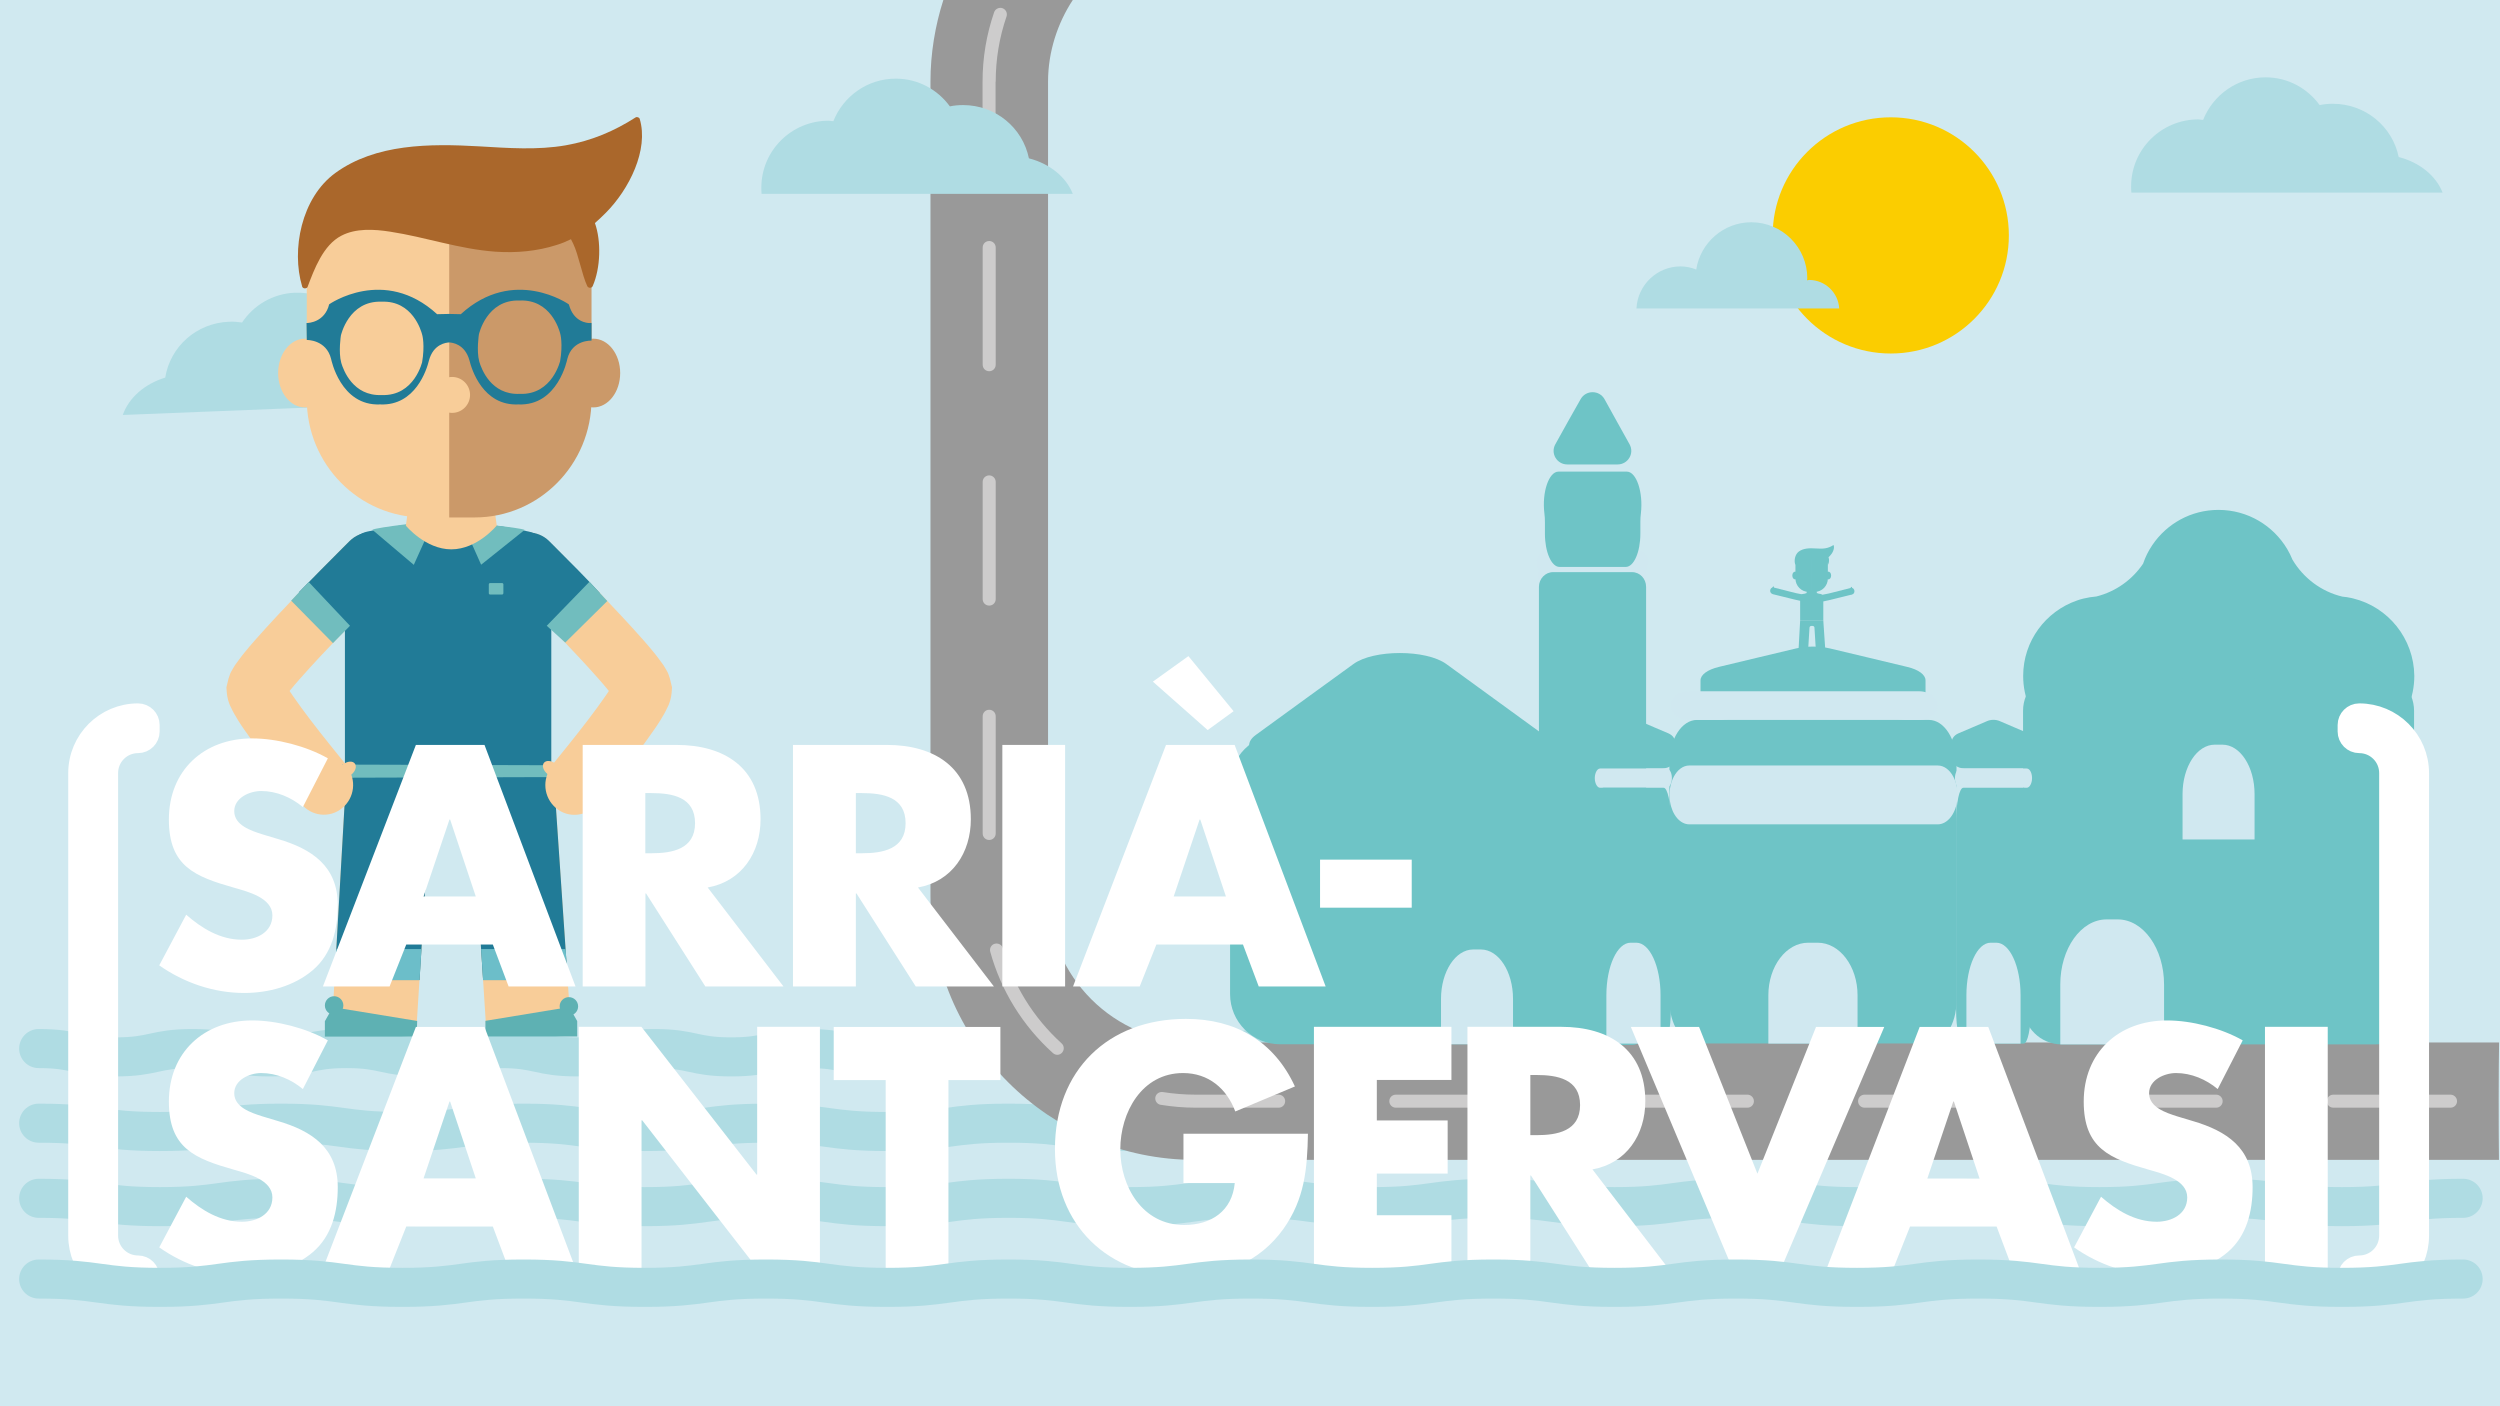 <?xml version="1.0" encoding="utf-8"?>
<!-- Generator: Adobe Illustrator 18.1.0, SVG Export Plug-In . SVG Version: 6.00 Build 0)  -->
<svg version="1.1" xmlns="http://www.w3.org/2000/svg" xmlns:xlink="http://www.w3.org/1999/xlink" x="0px" y="0px" viewBox="0 0 1920 1080" enable-background="new 0 0 1920 1080" xml:space="preserve">
	<g id="FONS">
		<rect x="0" y="0" fill="#D0E9F0" width="1920" height="1080"/>
	</g>
	<g id="SOL">
		<path fill="#FBCD00" d="M1542.8,180.8c0-50.1-40.6-90.7-90.7-90.7c-50.1,0-90.7,40.6-90.7,90.7c0,50.1,40.6,90.7,90.7,90.7
		C1502.2,271.5,1542.8,230.9,1542.8,180.8z"/>
	</g>
	<g id="EDIFICI_2"></g>
	<g id="ARBRES" display="none"></g>
	<g id="ONADES_1_CAPA_INFERIOR">
		<g>
			<path
				fill="none"
				stroke="#AFDCE3"
				stroke-width="30"
				stroke-linecap="round"
				stroke-linejoin="round"
				stroke-miterlimit="10"
				d="
			M29.7,805.3c29.5,0,29.5,6.4,59.1,6.4c29.5,0,29.5-6.4,59.1-6.4c29.5,0,29.5,6.4,59.1,6.4c29.5,0,29.5-6.4,59.1-6.4
			c29.5,0,29.5,6.4,59.1,6.4c29.5,0,29.5-6.4,59.1-6.4c29.5,0,29.5,6.4,59.1,6.4c29.5,0,29.5-6.4,59.1-6.4c29.5,0,29.5,6.4,59.1,6.4
			c29.5,0,29.5-6.4,59.1-6.4c29.5,0,29.5,6.4,59.1,6.4c29.5,0,29.5-6.4,59.1-6.4c29.5,0,29.5,6.4,59.1,6.4c29.5,0,29.5-6.4,59.1-6.4
			c29.5,0,29.5,6.4,59.1,6.4c29.5,0,29.5-6.4,59.1-6.4c29.5,0,29.5,6.4,59.1,6.4c29.5,0,29.5-6.4,59.1-6.4c29.5,0,29.5,6.4,59.1,6.4
			c29.5,0,29.5-6.4,59.1-6.4"/>
		</g>
		<g>
			<path
				fill="none"
				stroke="#AFDCE3"
				stroke-width="30"
				stroke-linecap="round"
				stroke-linejoin="round"
				stroke-miterlimit="10"
				d="
			M29.7,920.3c46.5,0,46.5,6.4,93.1,6.4c46.5,0,46.5-6.4,93.1-6.4c46.5,0,46.5,6.4,93.1,6.4c46.5,0,46.5-6.4,93.1-6.4
			c46.5,0,46.5,6.4,93.1,6.4c46.5,0,46.5-6.4,93.1-6.4c46.5,0,46.5,6.4,93.1,6.4c46.5,0,46.5-6.4,93.1-6.4c46.5,0,46.5,6.4,93.1,6.4
			c46.5,0,46.5-6.4,93.1-6.4c46.5,0,46.5,6.4,93.1,6.4c46.5,0,46.5-6.4,93.1-6.4c46.5,0,46.5,6.4,93.1,6.4c46.5,0,46.5-6.4,93.1-6.4
			c46.5,0,46.5,6.4,93.1,6.4c46.5,0,46.5-6.4,93.1-6.4c46.5,0,46.5,6.4,93.1,6.4c46.5,0,46.5-6.4,93.1-6.4c46.5,0,46.5,6.4,93.1,6.4
			s46.5-6.4,93.1-6.4"/>
		</g>
		<g>
			<path
				fill="none"
				stroke="#AFDCE3"
				stroke-width="30"
				stroke-linecap="round"
				stroke-linejoin="round"
				stroke-miterlimit="10"
				d="
			M29.7,862.6c46.5,0,46.5,6.4,93.1,6.4c46.5,0,46.5-6.4,93.1-6.4c46.5,0,46.5,6.4,93.1,6.4c46.5,0,46.5-6.4,93.1-6.4
			c46.5,0,46.5,6.4,93.1,6.4c46.5,0,46.5-6.4,93.1-6.4c46.5,0,46.5,6.4,93.1,6.4c46.5,0,46.5-6.4,93.1-6.4c46.5,0,46.5,6.4,93.1,6.4
			c46.5,0,46.5-6.4,93.1-6.4c46.5,0,46.5,6.4,93.1,6.4c46.5,0,46.5-6.4,93.1-6.4c46.5,0,46.5,6.4,93.1,6.4c46.5,0,46.5-6.4,93.1-6.4
			c46.5,0,46.5,6.4,93.1,6.4c46.5,0,46.5-6.4,93.1-6.4c46.5,0,46.5,6.4,93.1,6.4c46.5,0,46.5-6.4,93.1-6.4c46.5,0,46.5,6.4,93.1,6.4
			s46.5-6.4,93.1-6.4"/>
		</g>
	</g>
	<g id="CARRETERA">
		<path fill="#999999" d="M1919.3,800.6H918.1c-62.4,0-113.2-50.8-113.2-113.2V62.7c0-22.9,7.3-44.9,19-62.7h-42.5h-56.9
		c-6.3,19.6-9.9,41.1-9.9,62.7v624.7c0,112.2,91.3,203.4,203.4,203.4h1001.2C1918.9,868.9,1918.9,818.4,1919.3,800.6z"/>
		<path fill="#CDCCCC" d="M759.7,365.1c-2.8,0-5,2.2-5,5v90c0,2.8,2.2,5,5,5c2.8,0,5-2.2,5-5v-90
		C764.7,367.4,762.5,365.1,759.7,365.1z"/>
		<path fill="#CDCCCC" d="M764.7,190.1c0-2.8-2.2-5-5-5c-2.8,0-5,2.2-5,5v90c0,2.8,2.2,5,5,5c2.8,0,5-2.2,5-5V190.1z"/>
		<path fill="#CDCCCC" d="M1522,840.7h-90c-2.8,0-5,2.2-5,5c0,2.8,2.2,5,5,5h90c2.8,0,5-2.2,5-5C1527,843,1524.8,840.7,1522,840.7z"/>
		<path fill="#CDCCCC" d="M1702,840.7h-90c-2.8,0-5,2.2-5,5c0,2.8,2.2,5,5,5h90c2.8,0,5-2.2,5-5C1707,843,1704.8,840.7,1702,840.7z"/>
		<path fill="#CDCCCC" d="M1342,840.7h-90c-2.8,0-5,2.2-5,5c0,2.8,2.2,5,5,5h90c2.8,0,5-2.2,5-5C1347,843,1344.8,840.7,1342,840.7z"/>
		<path fill="#CDCCCC" d="M1882,840.7h-90c-2.8,0-5,2.2-5,5c0,2.8,2.2,5,5,5h90c2.8,0,5-2.2,5-5C1887,843,1884.8,840.7,1882,840.7z"/>
		<path fill="#CDCCCC" d="M770.2,728.3c-0.7-2.7-3.5-4.2-6.2-3.5s-4.2,3.5-3.5,6.1c8.3,30,24.9,56.9,48.2,77.9c1,0.9,2.2,1.3,3.3,1.3
		c1.4,0,2.7-0.6,3.7-1.7c1.8-2.1,1.7-5.2-0.4-7.1C793.7,781.7,778,756.4,770.2,728.3z"/>
		<path fill="#CDCCCC" d="M764.7,640.1v-90c0-2.8-2.2-5-5-5c-2.8,0-5,2.2-5,5v90c0,2.8,2.2,5,5,5
		C762.5,645.1,764.7,642.9,764.7,640.1z"/>
		<path fill="#CDCCCC" d="M1162,840.7h-90c-2.8,0-5,2.2-5,5c0,2.8,2.2,5,5,5h90c2.8,0,5-2.2,5-5C1167,843,1164.8,840.7,1162,840.7z"/>
		<g display="none">
			<path
				display="inline"
				fill="#999999"
				d="M1804-1376.4v726.7c0,62.4-50.8,113.2-113.2,113.2H1484c-112.2,0-203.4,91.3-203.4,203.4
			v79.2c0,62.4-50.8,113.2-113.2,113.2H918.1C828.1-140.7,751.6-82,724.8-1c23.7-0.2,52.7-0.1,56.5-0.1c0.4,0,21.7,0,43.2,0.1
			c20.4-29.8,54.7-49.5,93.5-49.5h249.3c112.2,0,203.4-91.3,203.4-203.4v-79.2c0-62.4,50.8-113.2,113.2-113.2h206.7
			c112.2,0,203.4-91.3,203.4-203.4v-726.7c0-112.2-91.3-203.4-203.4-203.4H-508.7c-112.2,0-203.4,91.3-203.4,203.4v20.8
			c0,62.4-50.8,113.2-113.2,113.2h-853.5c-62.4,0-113.2-50.8-113.2-113.2v-1092c0-62.4,50.8-113.2,113.2-113.2h578.2
			c112.2,0,203.4-91.3,203.4-203.4v-765.1c0-62.4,50.8-113.2,113.2-113.2H-1v-90.2h-783c-112.2,0-203.4,91.3-203.4,203.4v765.1
			c0,62.4-50.8,113.2-113.2,113.2h-578.2c-112.2,0-203.4,91.3-203.4,203.4v1092c0,112.2,91.3,203.4,203.4,203.4h853.5
			c112.2,0,203.4-91.3,203.4-203.4v-20.8c0-62.4,50.8-113.2,113.2-113.2h2199.5C1753.2-1489.6,1804-1438.8,1804-1376.4z"/>
			<path display="inline" fill="#CDCCCC" d="M-942.3-2968c-2.8,0-5,2.2-5,5v90c0,2.8,2.2,5,5,5c2.8,0,5-2.2,5-5v-90
			C-937.3-2965.8-939.5-2968-942.3-2968z"/>
			<path display="inline" fill="#CDCCCC" d="M-942.3-3148c-2.8,0-5,2.2-5,5v90c0,2.8,2.2,5,5,5c2.8,0,5-2.2,5-5v-90
			C-937.3-3145.8-939.5-3148-942.3-3148z"/>
			<path display="inline" fill="#CDCCCC" d="M-786-1207.4c-12.8,3.4-26,5.1-39.3,5.1h-48.9c-2.8,0-5,2.2-5,5c0,2.8,2.2,5,5,5h48.9
			c14.2,0,28.3-1.8,41.9-5.4c2.7-0.7,4.3-3.4,3.6-6.1C-780.6-1206.5-783.4-1208.1-786-1207.4z"/>
			<path display="inline" fill="#CDCCCC" d="M-964.3-1202.3h-90c-2.8,0-5,2.2-5,5c0,2.8,2.2,5,5,5h90c2.8,0,5-2.2,5-5
			C-959.3-1200-961.5-1202.3-964.3-1202.3z"/>
			<path display="inline" fill="#CDCCCC" d="M-942.3-3328c-2.8,0-5,2.2-5,5v90c0,2.8,2.2,5,5,5c2.8,0,5-2.2,5-5v-90
			C-937.3-3325.8-939.5-3328-942.3-3328z"/>
			<path display="inline" fill="#CDCCCC" d="M-1684.1-1202.4c-29.3-1-57.5-10.3-81.6-26.9c-2.3-1.6-5.4-1-7,1.3c-1.6,2.3-1,5.4,1.3,7
			c25.7,17.7,55.8,27.6,87,28.6c0.1,0,0.1,0,0.2,0c2.7,0,4.9-2.1,5-4.8C-1679.2-1200-1681.4-1202.3-1684.1-1202.4z"/>
			<path display="inline" fill="#CDCCCC" d="M-942.3-3508c-2.8,0-5,2.2-5,5v90c0,2.8,2.2,5,5,5c2.8,0,5-2.2,5-5v-90
			C-937.3-3505.8-939.5-3508-942.3-3508z"/>
			<path display="inline" fill="#CDCCCC" d="M-942.3-2788c-2.8,0-5,2.2-5,5v18.7c0,23.4-5.1,45.8-15.2,66.7c-1.2,2.5-0.2,5.5,2.3,6.7
			c0.7,0.3,1.4,0.5,2.2,0.5c1.9,0,3.6-1,4.5-2.8c10.8-22.2,16.2-46.1,16.2-71v-18.7C-937.3-2785.8-939.5-2788-942.3-2788z"/>
			<path display="inline" fill="#CDCCCC" d="M-1504.3-1202.3h-90c-2.8,0-5,2.2-5,5c0,2.8,2.2,5,5,5h90c2.8,0,5-2.2,5-5
			C-1499.3-1200-1501.5-1202.3-1504.3-1202.3z"/>
			<path display="inline" fill="#CDCCCC" d="M-1013.3-2632.2c-1.5-2.3-4.5-3.1-6.9-1.6c-24.1,14.9-52,22.8-80.5,22.8h-2.5
			c-2.8,0-5,2.2-5,5c0,2.8,2.2,5,5,5h2.5c30.4,0,60-8.4,85.8-24.3C-1012.5-2626.7-1011.8-2629.8-1013.3-2632.2z"/>
			<path display="inline" fill="#CDCCCC" d="M-1548.1-2606c0-2.8-2.2-5-5-5h-90c-2.8,0-5,2.2-5,5c0,2.8,2.2,5,5,5h90
			C-1550.3-2601-1548.1-2603.2-1548.1-2606z"/>
			<path display="inline" fill="#CDCCCC" d="M-1368.1-2606c0-2.8-2.2-5-5-5h-90c-2.8,0-5,2.2-5,5c0,2.8,2.2,5,5,5h90
			C-1370.3-2601-1368.1-2603.2-1368.1-2606z"/>
			<path display="inline" fill="#CDCCCC" d="M-1324.3-1202.3h-90c-2.8,0-5,2.2-5,5c0,2.8,2.2,5,5,5h90c2.8,0,5-2.2,5-5
			C-1319.3-1200-1321.5-1202.3-1324.3-1202.3z"/>
			<path display="inline" fill="#CDCCCC" d="M-1144.3-1202.3h-90c-2.8,0-5,2.2-5,5c0,2.8,2.2,5,5,5h90c2.8,0,5-2.2,5-5
			C-1139.3-1200-1141.5-1202.3-1144.3-1202.3z"/>
			<path
				display="inline"
				fill="#CDCCCC"
				d="M-869.4-3662.8c-1.6-2.3-4.7-2.9-7-1.3c-25.8,17.7-45.8,42.2-58,70.9
			c-1.1,2.5,0.1,5.5,2.6,6.6c0.6,0.3,1.3,0.4,2,0.4c1.9,0,3.8-1.1,4.6-3c11.4-26.9,30.3-49.9,54.5-66.5
			C-868.4-3657.5-867.8-3660.6-869.4-3662.8z"/>
			<path display="inline" fill="#CDCCCC" d="M274-1539.7h-90c-2.8,0-5,2.2-5,5c0,2.8,2.2,5,5,5h90c2.8,0,5-2.2,5-5
			C279-1537.5,276.8-1539.7,274-1539.7z"/>
			<path display="inline" fill="#CDCCCC" d="M454-1539.7h-90c-2.8,0-5,2.2-5,5c0,2.8,2.2,5,5,5h90c2.8,0,5-2.2,5-5
			C459-1537.5,456.8-1539.7,454-1539.7z"/>
			<path display="inline" fill="#CDCCCC" d="M94-1539.7H4c-2.8,0-5,2.2-5,5c0,2.8,2.2,5,5,5h90c2.8,0,5-2.2,5-5
			C99-1537.5,96.8-1539.7,94-1539.7z"/>
			<path display="inline" fill="#CDCCCC" d="M-668.6-1333c-2.7-0.5-5.3,1.3-5.8,4.1c-5.1,28.8-18.2,55.4-38.1,77
			c-1.9,2-1.7,5.2,0.3,7.1c1,0.9,2.2,1.3,3.4,1.3c1.4,0,2.7-0.5,3.7-1.6c21.2-23,35.2-51.4,40.6-82.1
			C-664-1329.9-665.8-1332.5-668.6-1333z"/>
			<path display="inline" fill="#CDCCCC" d="M634-1539.7h-90c-2.8,0-5,2.2-5,5c0,2.8,2.2,5,5,5h90c2.8,0,5-2.2,5-5
			C639-1537.5,636.8-1539.7,634-1539.7z"/>
			<path display="inline" fill="#CDCCCC" d="M4-3687.7c0-2.8-2.2-5-5-5h-68.2c-2.8,0-5,2.2-5,5c0,2.8,2.2,5,5,5H-1
			C1.8-3682.7,4-3685,4-3687.7z"/>
			<path display="inline" fill="#CDCCCC" d="M819-1534.7c0-2.8-2.2-5-5-5h-90c-2.8,0-5,2.2-5,5c0,2.8,2.2,5,5,5h90
			C816.8-1529.7,819-1531.9,819-1534.7z"/>
			<path display="inline" fill="#CDCCCC" d="M-514.1-3687.7c0-2.8-2.2-5-5-5h-90c-2.8,0-5,2.2-5,5c0,2.8,2.2,5,5,5h90
			C-516.4-3682.7-514.1-3685-514.1-3687.7z"/>
			<path display="inline" fill="#CDCCCC" d="M-446-1539.7h-62.7c-9.4,0-18.8,0.8-28,2.4c-2.7,0.5-4.5,3.1-4.1,5.8
			c0.4,2.4,2.5,4.1,4.9,4.1c0.3,0,0.6,0,0.9-0.1c8.6-1.5,17.5-2.2,26.3-2.2h62.7c2.8,0,5-2.2,5-5
			C-441-1537.5-443.2-1539.7-446-1539.7z"/>
			<path
				display="inline"
				fill="#CDCCCC"
				d="M-618.9-1496.9c-23.1,21.1-39.6,48.2-47.6,78.2c-0.7,2.7,0.9,5.4,3.5,6.1
			c0.4,0.1,0.9,0.2,1.3,0.2c2.2,0,4.2-1.5,4.8-3.7c7.5-28.2,23-53.6,44.7-73.4c2-1.9,2.2-5,0.3-7.1
			C-613.7-1498.7-616.9-1498.8-618.9-1496.9z"/>
			<path display="inline" fill="#CDCCCC" d="M-86-1539.7h-90c-2.8,0-5,2.2-5,5c0,2.8,2.2,5,5,5h90c2.8,0,5-2.2,5-5
			C-81-1537.5-83.2-1539.7-86-1539.7z"/>
			<path display="inline" fill="#CDCCCC" d="M-154.1-3687.7c0-2.8-2.2-5-5-5h-90c-2.8,0-5,2.2-5,5c0,2.8,2.2,5,5,5h90
			C-156.4-3682.7-154.1-3685-154.1-3687.7z"/>
			<path display="inline" fill="#CDCCCC" d="M-334.1-3687.7c0-2.8-2.2-5-5-5h-90c-2.8,0-5,2.2-5,5c0,2.8,2.2,5,5,5h90
			C-336.4-3682.7-334.1-3685-334.1-3687.7z"/>
			<path display="inline" fill="#CDCCCC" d="M-266-1539.7h-90c-2.8,0-5,2.2-5,5c0,2.8,2.2,5,5,5h90c2.8,0,5-2.2,5-5
			C-261-1537.5-263.2-1539.7-266-1539.7z"/>
			<path display="inline" fill="#CDCCCC" d="M-1188.1-2606c0-2.8-2.2-5-5-5h-90c-2.8,0-5,2.2-5,5c0,2.8,2.2,5,5,5h90
			C-1190.3-2601-1188.1-2603.2-1188.1-2606z"/>
			<path display="inline" fill="#CDCCCC" d="M1844.1-1331.9v90c0,2.8,2.2,5,5,5c2.8,0,5-2.2,5-5v-90c0-2.8-2.2-5-5-5
			C1846.3-1336.9,1844.1-1334.7,1844.1-1331.9z"/>
			<path display="inline" fill="#CDCCCC" d="M1854.1-701.9v-90c0-2.8-2.2-5-5-5c-2.8,0-5,2.2-5,5v90c0,2.8,2.2,5,5,5
			C1851.9-696.9,1854.1-699.2,1854.1-701.9z"/>
			<path display="inline" fill="#CDCCCC" d="M1854.1-971.9c0-2.8-2.2-5-5-5c-2.8,0-5,2.2-5,5v90c0,2.8,2.2,5,5,5c2.8,0,5-2.2,5-5
			V-971.9z"/>
			<path
				display="inline"
				fill="#CDCCCC"
				d="M1845.8-617.2c-2.7-0.6-5.4,1-6,3.7c-6.9,28.4-21.7,54.1-42.9,74.5
			c-2,1.9-2.1,5.1-0.2,7.1c1,1,2.3,1.5,3.6,1.5c1.2,0,2.5-0.5,3.5-1.4c22.6-21.7,38.4-49.1,45.7-79.3
			C1850.2-613.8,1848.5-616.5,1845.8-617.2z"/>
			<path display="inline" fill="#CDCCCC" d="M1854.1-1151.9c0-2.8-2.2-5-5-5c-2.8,0-5,2.2-5,5v90c0,2.8,2.2,5,5,5c2.8,0,5-2.2,5-5
			V-1151.9z"/>
			<path display="inline" fill="#CDCCCC" d="M-789.1-3682.6c0.1,0,0.1,0,0.2,0c1.6-0.1,3.3-0.1,5-0.1h84.8c2.8,0,5-2.2,5-5
			c0-2.8-2.2-5-5-5H-784c-1.8,0-3.6,0-5.3,0.1c-2.8,0.1-4.9,2.4-4.8,5.2C-794-3684.8-791.8-3682.6-789.1-3682.6z"/>
			<path display="inline" fill="#CDCCCC" d="M-1837.2-1827.2c2.8,0,5-2.2,5-5v-90c0-2.8-2.2-5-5-5c-2.8,0-5,2.2-5,5v90
			C-1842.2-1829.5-1840-1827.2-1837.2-1827.2z"/>
			<path display="inline" fill="#CDCCCC" d="M-1837.2-2007.2c2.8,0,5-2.2,5-5v-90c0-2.8-2.2-5-5-5c-2.8,0-5,2.2-5,5v90
			C-1842.2-2009.5-1840-2007.2-1837.2-2007.2z"/>
			<path display="inline" fill="#CDCCCC" d="M-1837.2-2187.2c2.8,0,5-2.2,5-5v-90c0-2.8-2.2-5-5-5c-2.8,0-5,2.2-5,5v90
			C-1842.2-2189.5-1840-2187.2-1837.2-2187.2z"/>
			<path display="inline" fill="#CDCCCC" d="M-1832.2-1355.6v-26.6c0-2.8-2.2-5-5-5c-2.8,0-5,2.2-5,5v26.6c0,22.1,4.3,43.5,12.9,63.7
			c0.8,1.9,2.7,3.1,4.6,3.1c0.7,0,1.3-0.1,1.9-0.4c2.5-1.1,3.7-4,2.7-6.6C-1828.1-1314.8-1832.2-1334.9-1832.2-1355.6z"/>
			<path display="inline" fill="#CDCCCC" d="M-1837.2-1647.2c2.8,0,5-2.2,5-5v-90c0-2.8-2.2-5-5-5c-2.8,0-5,2.2-5,5v90
			C-1842.2-1649.5-1840-1647.2-1837.2-1647.2z"/>
			<path
				display="inline"
				fill="#CDCCCC"
				d="M1837.8-1419.9c0.6,2.2,2.6,3.6,4.8,3.6c0.5,0,0.9-0.1,1.4-0.2c2.6-0.8,4.2-3.6,3.4-6.2
			c-8.8-29.8-26-56.5-49.6-77c-2.1-1.8-5.2-1.6-7.1,0.5c-1.8,2.1-1.6,5.2,0.5,7.1C1813.5-1472.9,1829.6-1447.9,1837.8-1419.9z"/>
			<path display="inline" fill="#CDCCCC" d="M-1837.2-1467.2c2.8,0,5-2.2,5-5v-90c0-2.8-2.2-5-5-5c-2.8,0-5,2.2-5,5v90
			C-1842.2-1469.5-1840-1467.2-1837.2-1467.2z"/>
			<path display="inline" fill="#CDCCCC" d="M-1837.2-2367.2c2.8,0,5-2.2,5-5v-75.4c0-4.7,0.2-9.4,0.6-14.1c0.2-2.8-1.8-5.2-4.5-5.4
			c-2.7-0.2-5.2,1.8-5.4,4.5c-0.5,5-0.7,10-0.7,15v75.4C-1842.2-2369.5-1840-2367.2-1837.2-2367.2z"/>
			<path display="inline" fill="#CDCCCC" d="M1264-1529.7h90c2.8,0,5-2.2,5-5c0-2.8-2.2-5-5-5h-90c-2.8,0-5,2.2-5,5
			C1259-1531.9,1261.2-1529.7,1264-1529.7z"/>
			<path display="inline" fill="#CDCCCC" d="M1444-1529.7h90c2.8,0,5-2.2,5-5c0-2.8-2.2-5-5-5h-90c-2.8,0-5,2.2-5,5
			C1439-1531.9,1441.2-1529.7,1444-1529.7z"/>
			<path display="inline" fill="#CDCCCC" d="M1624-1529.7h66.8c7.5,0,15.1,0.5,22.4,1.6c0.2,0,0.5,0.1,0.7,0.1c2.4,0,4.6-1.8,4.9-4.3
			c0.4-2.7-1.5-5.3-4.2-5.7c-7.9-1.2-15.9-1.7-23.9-1.7H1624c-2.8,0-5,2.2-5,5C1619-1531.9,1621.2-1529.7,1624-1529.7z"/>
			<path display="inline" fill="#CDCCCC" d="M1308.3-193.4c-1.1,2.5,0.1,5.5,2.6,6.6c0.6,0.3,1.3,0.4,2,0.4c1.9,0,3.8-1.1,4.6-3
			c8.8-20.4,13.2-42.1,13.2-64.5v-25.7c0-2.8-2.2-5-5-5c-2.8,0-5,2.2-5,5v25.7C1320.7-232.9,1316.5-212.5,1308.3-193.4z"/>
			<path display="inline" fill="#CDCCCC" d="M-1727.3-2598.5c-0.9-2.6-3.8-4-6.4-3c-29.3,10.4-55,29-74.2,53.7
			c-1.7,2.2-1.3,5.3,0.9,7c0.9,0.7,2,1.1,3.1,1.1c1.5,0,3-0.7,4-1.9c18-23.2,42.1-40.6,69.6-50.4
			C-1727.8-2593-1726.4-2595.9-1727.3-2598.5z"/>
			<path display="inline" fill="#CDCCCC" d="M904-1529.7h90c2.8,0,5-2.2,5-5c0-2.8-2.2-5-5-5h-90c-2.8,0-5,2.2-5,5
			C899-1531.9,901.2-1529.7,904-1529.7z"/>
			<path display="inline" fill="#CDCCCC" d="M1084-1529.7h90c2.8,0,5-2.2,5-5c0-2.8-2.2-5-5-5h-90c-2.8,0-5,2.2-5,5
			C1079-1531.9,1081.2-1529.7,1084-1529.7z"/>
			<path display="inline" fill="#CDCCCC" d="M1541.8-496.4H1484c-11.1,0-22.2,1.1-33,3.3c-2.7,0.6-4.4,3.2-3.9,5.9
			c0.5,2.4,2.6,4,4.9,4c0.3,0,0.7,0,1-0.1c10.1-2.1,20.6-3.1,31-3.1h57.8c2.8,0,5-2.2,5-5C1546.8-494.2,1544.5-496.4,1541.8-496.4z"/>
			<path display="inline" fill="#CDCCCC" d="M1370.1-450.1c-22.4,21.8-38,49.4-45.1,79.7c-0.6,2.7,1,5.4,3.7,6
			c0.4,0.1,0.8,0.1,1.1,0.1c2.3,0,4.3-1.6,4.9-3.9c6.7-28.4,21.3-54.3,42.4-74.8c2-1.9,2-5.1,0.1-7.1
			C1375.3-452,1372.1-452,1370.1-450.1z"/>
			<path display="inline" fill="#CDCCCC" d="M1720.6-499.3c-9.8,1.9-19.8,2.9-29.8,2.9h-59c-2.8,0-5,2.2-5,5c0,2.8,2.2,5,5,5h59
			c10.7,0,21.4-1,31.8-3.1c2.7-0.5,4.5-3.2,3.9-5.9C1725.9-498.1,1723.3-499.8,1720.6-499.3z"/>
			<path display="inline" fill="#CDCCCC" d="M906.9-95.3c-0.3-2.7-2.7-4.7-5.5-4.5c-31,3.1-60.4,15.1-84.8,34.5
			c-2.2,1.7-2.5,4.9-0.8,7c1,1.2,2.4,1.9,3.9,1.9c1.1,0,2.2-0.4,3.1-1.1c23-18.2,50.5-29.4,79.6-32.4
			C905.2-90.1,907.2-92.5,906.9-95.3z"/>
			<path
				display="inline"
				fill="#CDCCCC"
				d="M1260.5-125.7c-1.6-2.3-4.7-2.9-6.9-1.3c-24.2,16.5-52.5,25.6-81.8,26.4
			c-2.8,0.1-4.9,2.4-4.9,5.1c0.1,2.7,2.3,4.9,5,4.9c0,0,0.1,0,0.1,0c31.2-0.9,61.4-10.6,87.1-28.2
			C1261.4-120.4,1262-123.5,1260.5-125.7z"/>
			<path display="inline" fill="#CDCCCC" d="M1086.9-95.6c0-2.8-2.2-5-5-5h-90c-2.8,0-5,2.2-5,5c0,2.8,2.2,5,5,5h90
			C1084.6-90.6,1086.9-92.8,1086.9-95.6z"/>
		</g>
		<path fill="#CDCCCC" d="M982,840.7h-63.9c-8.4,0-16.9-0.7-25.1-2c-2.7-0.4-5.3,1.4-5.7,4.1c-0.4,2.7,1.4,5.3,4.1,5.7
		c8.8,1.4,17.8,2.2,26.7,2.2H982c2.8,0,5-2.2,5-5C987,843,984.8,840.7,982,840.7z"/>
		<path fill="#CDCCCC" d="M764.7,62.7c0-17.1,2.8-34,8.3-50c0.9-2.6-0.5-5.5-3.1-6.4c-2.6-0.9-5.5,0.5-6.4,3.1
		c-5.9,17.1-8.9,35-8.9,53.3v37.4c0,2.8,2.2,5,5,5c2.8,0,5-2.2,5-5V62.7z"/>
	</g>
	<g id="EDIFICI_1"></g>
	<g id="EDIFICI_3">
		<g>
			<path
				fill-rule="evenodd"
				clip-rule="evenodd"
				fill="#D0E8F0"
				d="M1264.7,436.7l0.8-2.6c1.8-5.8-2.6-11.6-8.6-11.6h-67.7
			c-6,0-10.3,5.8-8.6,11.6l0.8,2.6c0.3,0.8,0.4,1.7,0.4,2.6v6.3c0,5,4,9,9,9h64.5c5,0,9-4,9-9v-6.3
			C1264.3,438.4,1264.5,437.5,1264.7,436.7z"/>
			<g>
				<path fill-rule="evenodd" clip-rule="evenodd" fill="#6EC4C6" d="M1039.4,510c15.5-11.3,55.9-11.3,71.4,0l36.3,26.4l38.5,28
				c15,10.9-4.6,24.3-35.7,24.3h-74.8h-74.9c-31.1,0-50.7-13.4-35.7-24.3l38.5-28L1039.4,510z"/>
				<path fill-rule="evenodd" clip-rule="evenodd" fill="#6EC4C6" d="M1165.1,802H983.2c-21.3,0-38.5-17.3-38.5-38.5V602.4
				c0-21.3,17.3-38.5,38.5-38.5h181.9c21.3,0,38.5,17.3,38.5,38.5v161.1C1203.6,784.8,1186.4,802,1165.1,802z"/>
			</g>
			<path fill-rule="evenodd" clip-rule="evenodd" fill="#D0E8F0" d="M1162,802v-34.9c0-20.9-11-37.9-24.7-37.9h-5.9
			c-13.6,0-24.7,17-24.7,37.9V802H1162z"/>
			<g>
				<g>
					<g>
						<path fill-rule="evenodd" clip-rule="evenodd" fill="#6EC4C6" d="M1213.9,306.6c4-7.2,14.4-7.2,18.4,0l9.3,16.8l9.9,17.8
						c3.9,7-1.2,15.5-9.2,15.5h-19.3h-19.3c-8,0-13.1-8.5-9.2-15.5l9.9-17.8L1213.9,306.6z"/>
					</g>
					<g>
						<path
							fill-rule="evenodd"
							clip-rule="evenodd"
							fill="#6EC4C6"
							d="M1260.2,394.3L1260.2,394.3c1.9-16.2-3.4-32.1-10.8-32.1
						h-52.5c-7.4,0-12.8,15.9-10.8,32.1l0,0c0.3,2.2,0.4,4.4,0.4,6.6v9c0,14.1,5,25.5,11.2,25.5h50.9c6.2,0,11.2-11.4,11.2-25.5v-9
						C1259.8,398.7,1259.9,396.5,1260.2,394.3z"/>
					</g>
					<path fill-rule="evenodd" clip-rule="evenodd" fill="#6EC4C6" d="M1192.7,439.4h60.7c6,0,10.8,5,10.8,11.3v340.5
					c0,6.2-4.9,11.3-10.8,11.3h-60.7c-6,0-10.8-5-10.8-11.3V450.7C1181.9,444.5,1186.8,439.4,1192.7,439.4z"/>
				</g>
			</g>
			<path fill="#6EC4C6" d="M1824.3,802.1h-240.9c-16.4,0-29.7-13.3-29.7-29.7V545.9c0-16.4,13.3-29.7,29.7-29.7h240.9
			c16.4,0,29.7,13.3,29.7,29.7v226.6C1853.9,788.8,1840.7,802.1,1824.3,802.1z"/>
			<path fill-rule="evenodd" clip-rule="evenodd" fill="#D0E8F0" d="M1662,802.1v-46c0-27.6-15.9-50-35.6-50h-8.5
			c-19.7,0-35.6,22.4-35.6,50v46H1662z"/>
			<path fill-rule="evenodd" clip-rule="evenodd" fill="#D0E8F0" d="M1731.5,644.7v-34.9c0-20.9-11-37.9-24.7-37.9h-5.9
			c-13.6,0-24.7,17-24.7,37.9v34.9H1731.5z"/>
			<path fill-rule="evenodd" clip-rule="evenodd" fill="#6EC4C6" d="M1502.6,768.5V585.9c0-18.2-9.5-33-21.2-33h-178.1
			c-11.7,0-21.2,14.8-21.2,33v182.5c0,18.2,9.5,33,21.2,33h178.1C1493.1,801.5,1502.6,786.7,1502.6,768.5z"/>
			<path
				fill-rule="evenodd"
				clip-rule="evenodd"
				fill="#6EC4C6"
				d="M1508.9,590.2h44.1c5.5,0,10-3.5,10-7.7V570c0-2.8-2-5.4-5.2-6.8
			l-10.8-4.6l-11.2-4.8c-3-1.3-6.7-1.3-9.7,0l-11.2,4.8l-10.8,4.6c-3.2,1.4-5.2,4-5.2,6.8v12.4
			C1498.8,586.7,1503.3,590.2,1508.9,590.2z"/>
			<path fill-rule="evenodd" clip-rule="evenodd" fill="#D0E8F0" d="M1505.5,605h51c1.9,0,3.5-2.4,4-5.7l0,0c0.6-4.7-1.3-9.1-4-9.1
			h-51c-2.6,0-4.6,4.5-4,9.1l0,0C1501.9,602.6,1503.6,605,1505.5,605z"/>
			<path fill-rule="evenodd" clip-rule="evenodd" fill="#6EC4C6" d="M1559.7,775.4V631.1c0-14.4-2.5-26.1-5.5-26.1h-46.4
			c-3,0-5.5,11.7-5.5,26.1v144.3c0,14.4,2.5,26.1,5.5,26.1h46.4C1557.2,801.5,1559.7,789.8,1559.7,775.4z"/>
			<path fill-rule="evenodd" clip-rule="evenodd" fill="#D0E8F0" d="M1426.6,801.5v-37.1c0-22.3-13.7-40.4-30.6-40.4h-7.3
			c-16.9,0-30.6,18.1-30.6,40.4v37.1H1426.6z"/>
			<path
				fill-rule="evenodd"
				clip-rule="evenodd"
				fill="#6EC4C6"
				d="M1232.4,590.2h44.1c5.5,0,10-3.5,10-7.7V570c0-2.8-2-5.4-5.2-6.8
			l-10.8-4.6l-11.2-4.8c-3-1.3-6.7-1.3-9.7,0l-11.2,4.8l-10.8,4.6c-3.2,1.4-5.2,4-5.2,6.8v12.4
			C1222.3,586.7,1226.8,590.2,1232.4,590.2z"/>
			<path fill-rule="evenodd" clip-rule="evenodd" fill="#D0E8F0" d="M1228.9,605h51c1.9,0,3.5-2.4,4-5.7l0,0c0.6-4.7-1.3-9.1-4-9.1
			h-51c-2.6,0-4.6,4.5-4,9.1l0,0C1225.4,602.6,1227,605,1228.9,605z"/>
			<path fill-rule="evenodd" clip-rule="evenodd" fill="#6EC4C6" d="M1283.2,775.4V631.1c0-14.4-2.5-26.1-5.5-26.1h-46.4
			c-3,0-5.5,11.7-5.5,26.1v144.3c0,14.4,2.5,26.1,5.5,26.1h46.4C1280.7,801.5,1283.2,789.8,1283.2,775.4z"/>
			<path
				fill-rule="evenodd"
				clip-rule="evenodd"
				fill="#6EC4C6"
				d="M1333,553.2h118.8c14.9,0,27-5.3,27-11.8v-18.9
			c0-4.3-5.4-8.3-14-10.3l-29.2-7l-30.2-7.2c-8.1-1.9-17.9-1.9-26,0l-30.2,7.2l-29.2,7c-8.6,2.1-14,6-14,10.3v18.9
			C1305.9,547.9,1318,553.2,1333,553.2z"/>
			<path fill-rule="evenodd" clip-rule="evenodd" fill="#D0E8F0" d="M1297.4,633.1h190.8c7,0,13.2-7.2,14.8-17.4v0
			c2.3-14.2-5-27.8-14.8-27.8h-190.8c-9.8,0-17,13.6-14.8,27.8v0C1284.2,625.9,1290.3,633.1,1297.4,633.1z"/>
			<path fill-rule="evenodd" clip-rule="evenodd" fill="#D0E8F0" d="M1297.1,552.9h176.8c6.5,0,12.2-3.5,13.7-8.5l0,0
			c2.1-6.9-4.6-13.5-13.7-13.5h-176.8c-9.1,0-15.8,6.6-13.7,13.5l0,0C1284.9,549.4,1290.6,552.9,1297.1,552.9z"/>
			<path fill-rule="evenodd" clip-rule="evenodd" fill="#D0E8F0" d="M1275.3,801.5v-37.1c0-22.3-8.3-40.4-18.6-40.4h-4.4
			c-10.3,0-18.6,18.1-18.6,40.4v37.1H1275.3z"/>
			<path fill-rule="evenodd" clip-rule="evenodd" fill="#D0E8F0" d="M1551.8,801.5v-37.1c0-22.3-8.3-40.4-18.6-40.4h-4.4
			c-10.3,0-18.6,18.1-18.6,40.4v37.1H1551.8z"/>
			<polygon fill="#6EC4C6" points="1388.5,501.2 1380.5,501.2 1380.5,499.8 1381.2,498.6 1388.5,499.8 		"/>
			<polygon fill="#6EC4C6" points="1394.4,501 1402.4,501.4 1402.4,500.1 1401.8,498.8 1394.5,499.6 		"/>
			<path fill="#6EC4C6" d="M1361.4,451c0.3,0.1,13,3.3,13.4,3.4c1.4,0.4,2.9,0.7,4.4,1.1c1.5,0.3,3,0.6,4.5,0.9l0.6,0.1
			c1.2,0.2,2,1.5,1.8,3c-0.2,1.4-1.3,2.4-2.5,2.1l-0.6-0.1c-1.5-0.3-3-0.6-4.6-1c-1.5-0.3-15.4-3.8-17-4.2"/>
			<path fill="#6EC4C6" d="M1398.4,456.2c-1.7-0.4-4.3-0.8-7-0.8c-2.7,0-5.3,0.5-7,0.8c-1.1,0.2-1.9,1.4-1.9,2.5v18h17.8v-18
			C1400.3,457.6,1399.4,456.4,1398.4,456.2z"/>
			<path fill="#6EC4C6" d="M1396.6,455.8c-1.5-0.3-3.3-0.5-5.2-0.5c-1.9,0-3.7,0.2-5.2,0.5l4.9,1.4c0.1,0.1,0.2,0.2,0.3,0.2l0,0
			c0.1,0,0.2-0.1,0.3-0.2L1396.6,455.8z"/>
			<path fill="#6EC4C6" d="M1395.1,453.6l0.3,2c0,0-1.7,2.1-4,2.1c-2.3,0-4-2.1-4-2.1l0.3-2H1395.1z"/>
			<path fill="#6EC4C6" d="M1401.8,498.8l-1.5-22.1h-17.8l-1.2,21.9l7.3,1.2l1.1-17.8c0-0.7,0.7-1.3,1.4-1.3h1c0.7,0,1.4,0.6,1.4,1.3
			l1.1,17.8L1401.8,498.8z"/>
			<path fill="#6EC4C6" d="M1362,451.1l0.3,0l-0.6,5.1l-0.3,0c-1.2-0.2-2.1-1.5-1.9-2.9C1359.7,451.9,1360.9,451,1362,451.1z"/>
			<path fill="#6EC4C6" d="M1382.4,476.8"/>
			<path fill="#6EC4C6" d="M1361.4,451.2c-0.1,0.5,0.1,0.9,0.4,0.9s0.5-0.3,0.6-0.8c0.1-0.5-0.1-0.9-0.4-0.9
			C1361.7,450.3,1361.4,450.7,1361.4,451.2z"/>
			<g>
				<g>
					<ellipse fill="#6EC4C6" cx="1404" cy="442" rx="2.3" ry="3"/>
					<ellipse fill="#6EC4C6" cx="1378.8" cy="442" rx="2.3" ry="3"/>
					<path fill="#6EC4C6" d="M1389.1,454.6c-5.6,0-10.2-4.6-10.2-10.3v-10.9c0-5.7,4.6-10.3,10.2-10.3h2.5v31.6H1389.1z"/>
					<path fill="#6EC4C6" d="M1393.6,454.6c5.6,0,10.2-4.6,10.2-10.3v-10.9c0-5.7-4.6-10.3-10.2-10.3h-2.2v31.6H1393.6z"/>
				</g>
			</g>
			<path fill="#6EC4C6" d="M1422.3,451.3c-0.3,0.1-13,3.3-13.4,3.4c-1.4,0.4-2.9,0.7-4.4,1.1c-1.5,0.3-3,0.6-4.5,0.9l-0.6,0.1
			c-1.2,0.2-2,1.5-1.8,3c0.2,1.4,1.3,2.4,2.5,2.1l0.6-0.1c1.5-0.3,3-0.6,4.6-1c1.5-0.3,15.4-3.8,17-4.2"/>
			<path fill="#6EC4C6" d="M1421.7,451.5l-0.3,0l0.6,5.1l0.3,0c1.2-0.2,2.1-1.5,1.9-2.9C1424,452.3,1422.9,451.3,1421.7,451.5z"/>
			<path fill="#6EC4C6" d="M1422.4,451.5c0.1,0.5-0.1,0.9-0.4,0.9c-0.3,0-0.5-0.3-0.6-0.8c-0.1-0.5,0.1-0.9,0.4-0.9
			S1422.4,451.1,1422.4,451.5z"/>
			<path
				id="pelo_4_15_"
				fill="#6EC4C6"
				d="M1405.3,427c2-2,3.8-5.5,3-8.2c0-0.1-0.2-0.2-0.4-0.1c-1.8,1.2-3.8,2-6.1,2.4
			c-2.5,0.4-5,0.2-7.6,0.1c-4.4-0.3-9.1-0.2-12.6,2.3c-3,2.2-3.9,6.7-2.9,9.9c0,0,0,0.1,0.1,0.1c0.1,0.1,0.2,0.1,0.3,0.1
			c0.1,0,0.1,0,0.1-0.1c0,0,0,0,0,0c0,0,0,0,0,0c0,0,0,0,0,0c0,0,0,0,0,0c0.6-1.5,1.3-3.6,3-4.5c1.3-0.7,2.8-0.6,4.2-0.4
			c3.1,0.5,6,1.5,9.2,1.8c1.8,0.1,3.6-0.1,5.4-0.6c0.4-0.1,0.9-0.3,1.2-0.5c0.1,0.1,0.1,0.3,0.2,0.4c0.5,1,0.8,2.7,1.2,3.7
			c0.1,0.2,0.4,0.2,0.5,0c0.7-1.6,0.8-3.9,0.2-5.5C1404.6,427.7,1404.9,427.4,1405.3,427z"/>
			<path
				fill="#6EC4C6"
				d="M1807.2,459.6c-0.4-0.1-0.8-0.2-1.2-0.3c-2.3-0.5-4.7-0.9-7.1-1.1c-16.3-3.9-30-14.4-38.3-28.4
			c-1.1-2.8-2.5-5.5-4-8.1c-10.7-18-30.3-30.1-52.8-30.1c-21.2,0-39.8,10.7-50.8,27c-3,4.4-5.4,9.2-7.1,14.3
			c-8.3,12.3-21,21.5-35.9,25.2c-3.4,0.3-6.7,0.8-9.9,1.6c-1.7,0.4-3.4,0.9-5,1.5c-24,8.3-41.3,31.1-41.3,57.9
			c0,33.8,27.4,61.3,61.3,61.3c33.8,0,61.3-27.4,61.3-61.3c0-0.3,0-0.6,0-0.9h55.2c0,0.3,0,0.6,0,0.9c0,33.8,27.4,61.3,61.3,61.3
			s61.3-27.4,61.3-61.3C1853.9,490.3,1834,466.1,1807.2,459.6z"/>
		</g>
	</g>
	<g id="NUVOLS">
		<path
			fill="#AFDCE3"
			d="M332.9,309.2c0.1-2,0.1-3.1,0.1-4.7c-1.1-28.5-25.2-50.6-53.7-49.5c-1.3,0.1-2.4,0.5-3.6,0.6
		c-8.3-18.8-27.4-31.6-49.2-30.8c-17.1,0.7-31.8,9.7-40.6,22.9c-3.4-0.5-6.7-0.8-10.1-0.6c-25,1-45.1,19.2-48.9,42.9
		c-15.8,4.8-28,15.5-32.6,28.7L332.9,309.2z"/>
		<path fill="#AFDCE3" d="M1256.8,236.9c0.9-18,15.7-32.3,33.9-32.3c4.2,0,8.3,0.9,12,2.4c3.2-20.5,20.9-36.3,42.3-36.3
		c23.7,0,43,19.3,43,43c0,0.5-0.2,1.1-0.2,1.6c0.5,0,1.1-0.3,1.6-0.3c12.4,0,22.5,9.9,23.1,21.9H1256.8z"/>
		<path fill="#AFDCE3" d="M1636.9,147.9c-0.2-2-0.2-3-0.2-4.7c0-28.6,23.2-51.5,51.7-51.5c1.3,0,2.4,0.4,3.6,0.4
		c7.6-19.1,26.1-32.7,48-32.7c17.1,0,32.1,8.4,41.5,21.3c3.3-0.7,6.7-1,10.1-1c25,0,45.8,17.4,50.6,40.9c16,4.1,28.6,14.3,33.7,27.3
		H1636.9z"/>
		<path fill="#AFDCE3" d="M584.9,148.9c-0.2-2-0.2-3-0.2-4.7c0-28.6,23.2-51.5,51.7-51.5c1.3,0,2.4,0.4,3.6,0.4
		c7.6-19.1,26.1-32.7,48-32.7c17.1,0,32.1,8.4,41.5,21.3c3.3-0.7,6.7-1,10.1-1c25,0,45.8,17.4,50.6,40.9c16,4.1,28.6,14.3,33.7,27.3
		H584.9z"/>
	</g>
	<g id="AVATAR">
		<g>
			<path
				fill="#F8CD99"
				d="M421.4,415.6c-8.9-8.9-23.4-8.9-32.2,0c-8.8,8.9-8.8,23.3,0,32.1l4.6,4.6c11.4,11.4,22.7,22.9,33.8,34.5
			c11.1,11.6,22.2,23.3,32.4,34.9c2.5,2.9,5.1,5.8,7.3,8.6l0.3,0.4l-2.5,3.7c-8.5,12.3-18.4,25-28.4,37.5l-11.8,14.6l35.1,28.8
			l12.2-15c10.3-13,20.5-25.8,30.4-40.2l1.9-2.8l2.4-3.7c2.1-3.4,4.2-6.9,5.8-10.5c1-1.8,1.5-3.6,2.1-5.4c0.5-1.8,0.8-3.7,1-5.5
			l0.2-2.8l0.1-1.4c0-0.5-0.2-0.9-0.3-1.4c-0.5-1.9-0.8-3.6-1.3-5.4l-0.9-2.7c-0.3-0.9-0.6-1.8-1.1-2.6c-1-1.7-1.9-3.4-3-5.1
			l-3.6-4.9c-0.6-0.8-1.2-1.6-1.8-2.4l-1.6-2c-2.8-3.5-5.6-6.7-8.4-9.9c-11.2-12.7-22.5-24.6-33.8-36.5
			c-11.4-11.8-22.8-23.5-34.3-35.1L421.4,415.6z"/>
			<path
				fill="#F8CD99"
				d="M268.6,415.6c8.9-8.9,23.4-8.9,32.2,0c8.8,8.9,8.8,23.3,0,32.1l-4.6,4.6c-11.4,11.4-22.7,22.9-33.8,34.5
			c-11.1,11.6-22.2,23.3-32.4,34.9c-2.5,2.9-5.1,5.8-7.3,8.6l-0.3,0.4l2.5,3.7c8.5,12.3,18.4,25,28.4,37.5l11.8,14.6l-35.1,28.8
			l-12.2-15c-10.3-13-20.5-25.8-30.4-40.2l-1.9-2.8l-2.4-3.7c-2.1-3.4-4.2-6.9-5.8-10.5c-1-1.8-1.5-3.6-2.1-5.4
			c-0.5-1.8-0.8-3.7-1-5.5l-0.2-2.8l-0.1-1.4c0-0.5,0.2-0.9,0.3-1.4c0.5-1.9,0.8-3.6,1.3-5.4l0.9-2.7c0.3-0.9,0.6-1.8,1.1-2.6
			c1-1.7,1.9-3.4,3-5.1l3.6-4.9c0.6-0.8,1.2-1.6,1.8-2.4l1.6-2c2.8-3.5,5.6-6.7,8.4-9.9c11.2-12.7,22.5-24.6,33.8-36.5
			c11.4-11.8,22.8-23.5,34.3-35.1L268.6,415.6z"/>
			<path fill="#217B97" d="M460.8,455.7c-10.9-12.2-22.8-23.8-34.3-35.4l-4.7-4.7c-8.9-8.9-23.4-8.9-32.2,0c-8.8,8.9-8.8,23.3,0,32.1
			l4.6,4.6c11.4,11.4,22.7,22.9,33.8,34.5"/>
			<path fill="#217B97" d="M262.3,486.5c11.1-11.5,22.4-22.9,33.7-34.2l4.6-4.6c8.8-8.8,8.9-23.1,0.1-32.1c-8.8-9-23.2-9-32.2-0.1
			l-4.7,4.7c-11.5,11.5-22.9,23-34.3,34.7"/>
			<path fill="#217B97" d="M406.3,408.3c-15-3.3-38.1-7.4-62.1-7.4c-24.1,0-47.3,4.1-62.3,7.4c-9.5,2.1-17,12.2-17,21.9v158.4h158.5
			V430.2C423.3,420.5,415.8,410.4,406.3,408.3z"/>
			<polygon fill="#71BDBE" points="237.1,447 223.6,461.3 255.7,493.9 268.8,480.6 		"/>
			<polygon fill="#71BDBE" points="452.7,446.8 466.4,461.6 434.1,493.5 419.9,480.6 		"/>
			<path fill="#71BDBE" d="M286,406.9l31.8,26.9l15.1-33.5C332.9,400.2,288.7,404.9,286,406.9z"/>
			<path fill="#71BDBE" d="M402.9,407l-33.4,26.7l-14.6-32.8C354.8,400.9,400.1,405.1,402.9,407z"/>
			<path fill="#71BDBE" d="M385.6,456.6h-9.2c-0.5,0-1-0.4-1-1v-6.8c0-0.5,0.4-1,1-1h9.2c0.5,0,1,0.4,1,1v6.8
			C386.5,456.2,386.1,456.6,385.6,456.6z"/>
			<path fill="#F8CD99" d="M437.9,781.2l-13.1-192.5H266.3l-11,192.5l64.4,10.5l9.8-156c0.4-6.5,6-11.7,12.5-11.7h9
			c6.5,0,12.1,5.2,12.5,11.7l10,156L437.9,781.2z"/>
			<path fill="#217B97" d="M436,752.7l-11.2-164H266.3l-7.5,131.2l-1.9,32.8h65.3l7.3-117c0.4-6.5,6-11.7,12.5-11.7h9
			c6.5,0,12.1,5.2,12.5,11.7l7.5,117H436z"/>
			<polygon fill="#6CBEC9" points="258.3,728.9 257,752.7 322.2,752.7 323.7,728.9 		"/>
			<polygon fill="#6CBEC9" points="434.4,728.9 436,752.7 371,752.7 369.5,728.9 		"/>
			<path fill="#F8CD99" d="M379.1,386l2.4,17.6c0,0-14.9,18.3-34.9,18.3c-19.9,0-34.9-18.2-34.9-18.2l2.4-17.6H379.1z"/>
			<path fill="#ABCBCF" d="M267.5,589.5"/>
			<ellipse fill="#CB9969" cx="455.7" cy="286.5" rx="20.6" ry="26.4"/>
			<ellipse fill="#F8CD99" cx="234.2" cy="286.5" rx="20.6" ry="26.4"/>
			<path fill="#F8CD99" d="M325.4,397.4c-49.6,0-89.8-40.7-89.8-90.9v-96c0-50.2,40.2-90.9,89.8-90.9h22v277.8H325.4z"/>
			<path fill="#CB9969" d="M364.5,397.4c49.6,0,89.8-40.7,89.8-90.9v-96c0-50.2-40.2-90.9-89.8-90.9H345v277.8H364.5z"/>
			<path fill="#1B130C" d="M345,251"/>
			<circle fill="#F8CD99" cx="347.2" cy="303.3" r="13.8"/>
			<path
				id="pelo_4_3_"
				fill="#AA672B"
				d="M465.3,163.4c17.8-17.9,33.1-48.3,26-72.1c-0.3-1.1-2.1-1.8-3.2-1.1
			c-16.2,10.4-33.7,17.9-53.6,21.4c-21.8,3.8-44.3,2.1-66.4,0.8c-38.3-2.2-79.6-2-110.5,20.4c-26.3,19.1-33.9,59.2-25.6,87
			c0,0.4,0.2,0.8,0.5,1c0.5,0.6,1.5,0.8,2.3,0.6c0.5-0.1,0.9-0.3,1.2-0.7c0,0,0.1-0.1,0.1-0.1c0,0,0-0.1,0.1-0.1
			c0.1-0.1,0.1-0.2,0.1-0.3c0,0,0,0,0-0.1c4.9-12.9,11.8-31.9,25.9-39.1c11.1-5.8,25-5,37.3-3.1c27.5,4.2,53,13.4,81.1,15.4
			c15.9,1.1,32.1-0.4,47-5.2c3.9-1.2,7.5-2.7,10.9-4.4c0.6,1.2,1.2,2.4,1.7,3.4c4.2,8.8,6.7,23.8,10.8,32.6c0.8,1.7,3.4,1.8,4.2,0
			c6.1-13.9,6.6-34.6,1.7-48.4C459.8,168.8,462.6,166.1,465.3,163.4z"/>
			<polygon fill="#5EB1B3" points="320,796.1 249.5,796.1 249.5,784.3 255.6,773.5 320.4,784.1 		"/>
			<polygon fill="#5EB1B3" points="372.8,796 443.3,796 443.3,784.2 437.2,773.4 372.8,784 		"/>
			<circle fill="#5EB1B3" cx="256.6" cy="772.2" r="7.1"/>
			<circle fill="#5EB1B3" cx="436.9" cy="772.9" r="7.1"/>
			<path
				fill="#217B97"
				d="M235.6,261.1c0,0,15-0.4,18.7,14.6c0,0,7.1,36.3,37.7,34.9c27.1,1.2,35.8-27,37.4-33.6
			c3.4-13,13.5-13.9,15.6-14c2.1,0.1,12.1,1,15.6,14c1.6,6.6,10.3,34.8,37.4,33.6c30.7,1.4,37.7-34.9,37.7-34.9
			c3.7-14.9,18.6-14.1,18.6-14.1v-13.6l-1.5,0.1c-1.6,0-12.4-0.6-15.9-14.4l0.4,1.4l-0.5-1.4c0,0-42.2-29.6-82.9,7.6l-9.1-0.2
			l-9.1,0.2c-40.7-37.2-82.9-7.6-82.9-7.6c-3.4,13.8-15.8,14.4-17.4,14.4 M324.4,277.4c0,0-5.9,27-31.3,26
			c-22.1,0.9-29.4-19.3-31-24.7l0,0l0,0c-0.2-0.8-0.3-1.3-0.3-1.3l0.3,1.3l0,0c-2.3-8.4-0.3-21-0.3-21s5.9-27,31.3-26
			c23.7-1,30.4,22.3,31.2,25.6l0,0c0,0,2.2,7.7-0.2,21.4L324.4,277.4z M344.6,263.1c0,0,0.1,0,0.3,0H344.6z M345.2,263.1
			c0.2,0,0.3,0,0.3,0H345.2z M430.4,276.5c0,0-5.9,27-31.3,26c-22.1,0.9-29.4-19.3-31-24.7l0,0l0,0c-0.2-0.8-0.3-1.3-0.3-1.3
			l0.3,1.3l0,0c-2.3-8.4-0.3-21-0.3-21s5.9-27,31.3-26c23.7-1,30.4,22.3,31.2,25.6l0,0c0,0,2.2,7.7-0.2,21.4L430.4,276.5z"/>
			<path fill="#1E120D" d="M236.9,248.2"/>
			<path fill="#1E120D" d="M344.1,241.2"/>
			<polygon fill="#71BDBE" points="262.7,587.2 263.5,597.3 423.5,596.8 423.1,587.7 		"/>
			<path fill="#F8CD99" d="M458.6,617.4l2.2-2.7L426,586l-2.1,2.6c-7.8,9.6-6.5,23.8,3,31.9C436.3,628.6,450.6,627.3,458.6,617.4z"/>
			<path fill="#F8CD99" d="M266.5,589l-2.1-2.7l-35.4,28l2.1,2.7c7.8,10,22,11.6,31.6,3.7C272.4,612.9,274,598.7,266.5,589z"/>
			<path fill="#F8CD99" d="M269.7,595c-3.2,2.5-7.2,2.8-8.9,0.6c-1.7-2.2-0.4-6.1,2.8-8.6c3.2-2.5,7.2-2.8,8.9-0.6
			C274.2,588.6,273,592.4,269.7,595z"/>
			<path fill="#F8CD99" d="M420.5,594.5c3.2,2.5,7.2,2.8,8.9,0.6c1.7-2.2,0.4-6.1-2.8-8.6c-3.2-2.5-7.2-2.8-8.9-0.6
			C416,588.1,417.3,591.9,420.5,594.5z"/>
		</g>
	</g>
	<g id="SARRIA">
		<g>
			<g>
				<path
					fill="#FFFFFF"
					d="M232.6,619.8c-8.9-7.4-20.2-12.3-32-12.3c-8.9,0-20.7,5.2-20.7,15.5c0,10.8,13,15,21.4,17.7l12.3,3.7
				c25.8,7.6,45.8,20.7,45.8,50.7c0,18.5-4.4,37.4-19.2,50c-14.5,12.3-34,17.5-52.7,17.5c-23.4,0-46.3-7.9-65.2-21.2l20.7-38.9
				c12.1,10.6,26.3,19.2,42.8,19.2c11.3,0,23.4-5.7,23.4-18.7c0-13.5-18.9-18.2-29.3-21.2c-30.3-8.6-50.2-16.5-50.2-52.4
				c0-37.7,26.8-62.3,64-62.3c18.7,0,41.6,5.9,58.1,15.3L232.6,619.8z"/>
				<path fill="#FFFFFF" d="M312,725.4l-12.8,32.2h-51.2l71.4-185.5h52.7L442,757.6h-51.4l-12.1-32.2H312z M345.7,629.4h-0.5
				l-19.9,59.1h40.1L345.7,629.4z"/>
				<path fill="#FFFFFF" d="M601.7,757.6h-60l-45.5-71.4h-0.5v71.4h-48.2V572.1h72.1c36.7,0,64.5,17.5,64.5,57.1
				c0,25.6-14.3,47.7-40.6,52.4L601.7,757.6z M495.6,655.3h4.7c15.7,0,33.5-3,33.5-23.1c0-20.2-17.7-23.1-33.5-23.1h-4.7V655.3z"/>
				<path fill="#FFFFFF" d="M763.3,757.6h-60l-45.5-71.4h-0.5v71.4H609V572.1h72.1c36.7,0,64.5,17.5,64.5,57.1
				c0,25.6-14.3,47.7-40.6,52.4L763.3,757.6z M657.3,655.3h4.7c15.7,0,33.5-3,33.5-23.1c0-20.2-17.7-23.1-33.5-23.1h-4.7V655.3z"/>
				<path fill="#FFFFFF" d="M818,757.6h-48.2V572.1H818V757.6z"/>
				<path fill="#FFFFFF" d="M888.1,725.4l-12.8,32.2h-51.2l71.4-185.5h52.7l69.9,185.5h-51.4l-12.1-32.2H888.1z M912.7,503.9
				l34.7,42.3l-19.9,14.5l-42.1-37.2L912.7,503.9z M921.8,629.4h-0.5l-19.9,59.1h40.1L921.8,629.4z"/>
				<path fill="#FFFFFF" d="M1084.2,660.2v36.9h-70.4v-36.9H1084.2z"/>
				<path
					fill="#FFFFFF"
					d="M232.6,836.4c-8.9-7.4-20.2-12.3-32-12.3c-8.9,0-20.7,5.2-20.7,15.5c0,10.8,13,15,21.4,17.7l12.3,3.7
				c25.8,7.6,45.8,20.7,45.8,50.7c0,18.5-4.4,37.4-19.2,50c-14.5,12.3-34,17.5-52.7,17.5c-23.4,0-46.3-7.9-65.2-21.2l20.7-38.9
				c12.1,10.6,26.3,19.2,42.8,19.2c11.3,0,23.4-5.7,23.4-18.7c0-13.5-18.9-18.2-29.3-21.2c-30.3-8.6-50.2-16.5-50.2-52.4
				c0-37.7,26.8-62.3,64-62.3c18.7,0,41.6,5.9,58.1,15.3L232.6,836.4z"/>
				<path fill="#FFFFFF" d="M312,942l-12.8,32.2h-51.2l71.4-185.5h52.7L442,974.2h-51.4L378.5,942H312z M345.7,846h-0.5L325.3,905
				h40.1L345.7,846z"/>
				<path fill="#FFFFFF" d="M444.4,788.6h48.2L581,902.1h0.5V788.6h48.2v185.5h-48.2l-88.3-113.7h-0.5v113.7h-48.2V788.6z"/>
				<path fill="#FFFFFF" d="M728.4,974.2h-48.2V829.5h-39.9v-40.8h128v40.8h-39.9V974.2z"/>
				<path
					fill="#FFFFFF"
					d="M1004.5,870.6c-0.5,27.1-2.5,50.2-18.9,73.3c-18.2,25.3-45.5,36.4-76.5,36.4c-58.3,0-98.9-39.6-98.9-97.9
				c0-60.3,40.8-99.9,100.6-99.9c38.1,0,67.7,17.2,83.7,51.9l-45.8,19.2c-6.6-17.7-20.7-29.5-40.1-29.5c-31.7,0-48.2,30.3-48.2,58.6
				c0,28.8,17.2,58.1,49,58.1c20.9,0,36.9-10.8,38.9-32.2h-39.4v-37.9H1004.5z"/>
				<path fill="#FFFFFF" d="M1057.4,829.5v31h54.4v40.8h-54.4v32h57.3v40.8h-105.6V788.6h105.6v40.8H1057.4z"/>
				<path fill="#FFFFFF" d="M1281.3,974.2h-60l-45.5-71.4h-0.5v71.4H1127V788.6h72.1c36.7,0,64.5,17.5,64.5,57.1
				c0,25.6-14.3,47.7-40.6,52.4L1281.3,974.2z M1175.3,871.8h4.7c15.7,0,33.5-3,33.5-23.1s-17.7-23.1-33.5-23.1h-4.7V871.8z"/>
				<path fill="#FFFFFF" d="M1349.7,901.4l45-112.7h52.4l-79.2,185.5h-37.4l-78-185.5h52.4L1349.7,901.4z"/>
				<path fill="#FFFFFF" d="M1466.9,942l-12.8,32.2h-51.2l71.4-185.5h52.7l69.9,185.5h-51.4l-12.1-32.2H1466.9z M1500.6,846h-0.5
				l-19.9,59.1h40.1L1500.6,846z"/>
				<path
					fill="#FFFFFF"
					d="M1703.2,836.4c-8.9-7.4-20.2-12.3-32-12.3c-8.9,0-20.7,5.2-20.7,15.5c0,10.8,13,15,21.4,17.7l12.3,3.7
				c25.8,7.6,45.8,20.7,45.8,50.7c0,18.5-4.4,37.4-19.2,50c-14.5,12.3-34,17.5-52.7,17.5c-23.4,0-46.3-7.9-65.2-21.2l20.7-38.9
				c12.1,10.6,26.3,19.2,42.8,19.2c11.3,0,23.4-5.7,23.4-18.7c0-13.5-18.9-18.2-29.3-21.2c-30.3-8.6-50.2-16.5-50.2-52.4
				c0-37.7,26.8-62.3,64-62.3c18.7,0,41.6,5.9,58.1,15.3L1703.2,836.4z"/>
				<path fill="#FFFFFF" d="M1787.7,974.2h-48.2V788.6h48.2V974.2z"/>
			</g>
		</g>
		<path
			fill="#FFFFFF"
			stroke="#FFFFFF"
			stroke-width="15"
			stroke-miterlimit="10"
			d="M106,971.7c-12.6,0-22.8-10.2-22.8-22.8V593.7
		c0-12.6,10.2-22.8,22.8-22.8h0c5,0,9.1-4.1,9.1-9.1v-5c0-5-4.1-9.1-9.1-9.1h0c-25.4,0-46.1,20.6-46.1,46.1V949
		c0,25.4,20.6,46,46,46h0c5,0,9.1-4.1,9.1-9.1v-5C115.1,975.8,111,971.7,106,971.7L106,971.7z"/>
		<path
			fill="#FFFFFF"
			stroke="#FFFFFF"
			stroke-width="15"
			stroke-miterlimit="10"
			d="M1811.9,971.7c12.6,0,22.8-10.2,22.8-22.8
		V593.7c0-12.6-10.2-22.8-22.8-22.8h0c-5,0-9.1-4.1-9.1-9.1v-5c0-5,4.1-9.1,9.1-9.1h0c25.4,0,46.1,20.6,46.1,46.1V949
		c0,25.4-20.6,46-46,46h0c-5,0-9.1-4.1-9.1-9.1v-5C1802.8,975.8,1806.9,971.7,1811.9,971.7L1811.9,971.7z"/>
	</g>
	<g id="ONADES_1_CAPA_SUPERIOR">
		<g>
			<path
				fill="none"
				stroke="#AFDCE3"
				stroke-width="30"
				stroke-linecap="round"
				stroke-linejoin="round"
				stroke-miterlimit="10"
				d="
			M29.7,982.3c46.5,0,46.5,6.4,93.1,6.4c46.5,0,46.5-6.4,93.1-6.4c46.5,0,46.5,6.4,93.1,6.4c46.5,0,46.5-6.4,93.1-6.4
			c46.5,0,46.5,6.4,93.1,6.4c46.5,0,46.5-6.4,93.1-6.4c46.5,0,46.5,6.4,93.1,6.4c46.5,0,46.5-6.4,93.1-6.4c46.5,0,46.5,6.4,93.1,6.4
			c46.5,0,46.5-6.4,93.1-6.4c46.5,0,46.5,6.4,93.1,6.4c46.5,0,46.5-6.4,93.1-6.4c46.5,0,46.5,6.4,93.1,6.4c46.5,0,46.5-6.4,93.1-6.4
			c46.5,0,46.5,6.4,93.1,6.4c46.5,0,46.5-6.4,93.1-6.4c46.5,0,46.5,6.4,93.1,6.4c46.5,0,46.5-6.4,93.1-6.4c46.5,0,46.5,6.4,93.1,6.4
			s46.5-6.4,93.1-6.4"/>
		</g>
	</g>
</svg>

